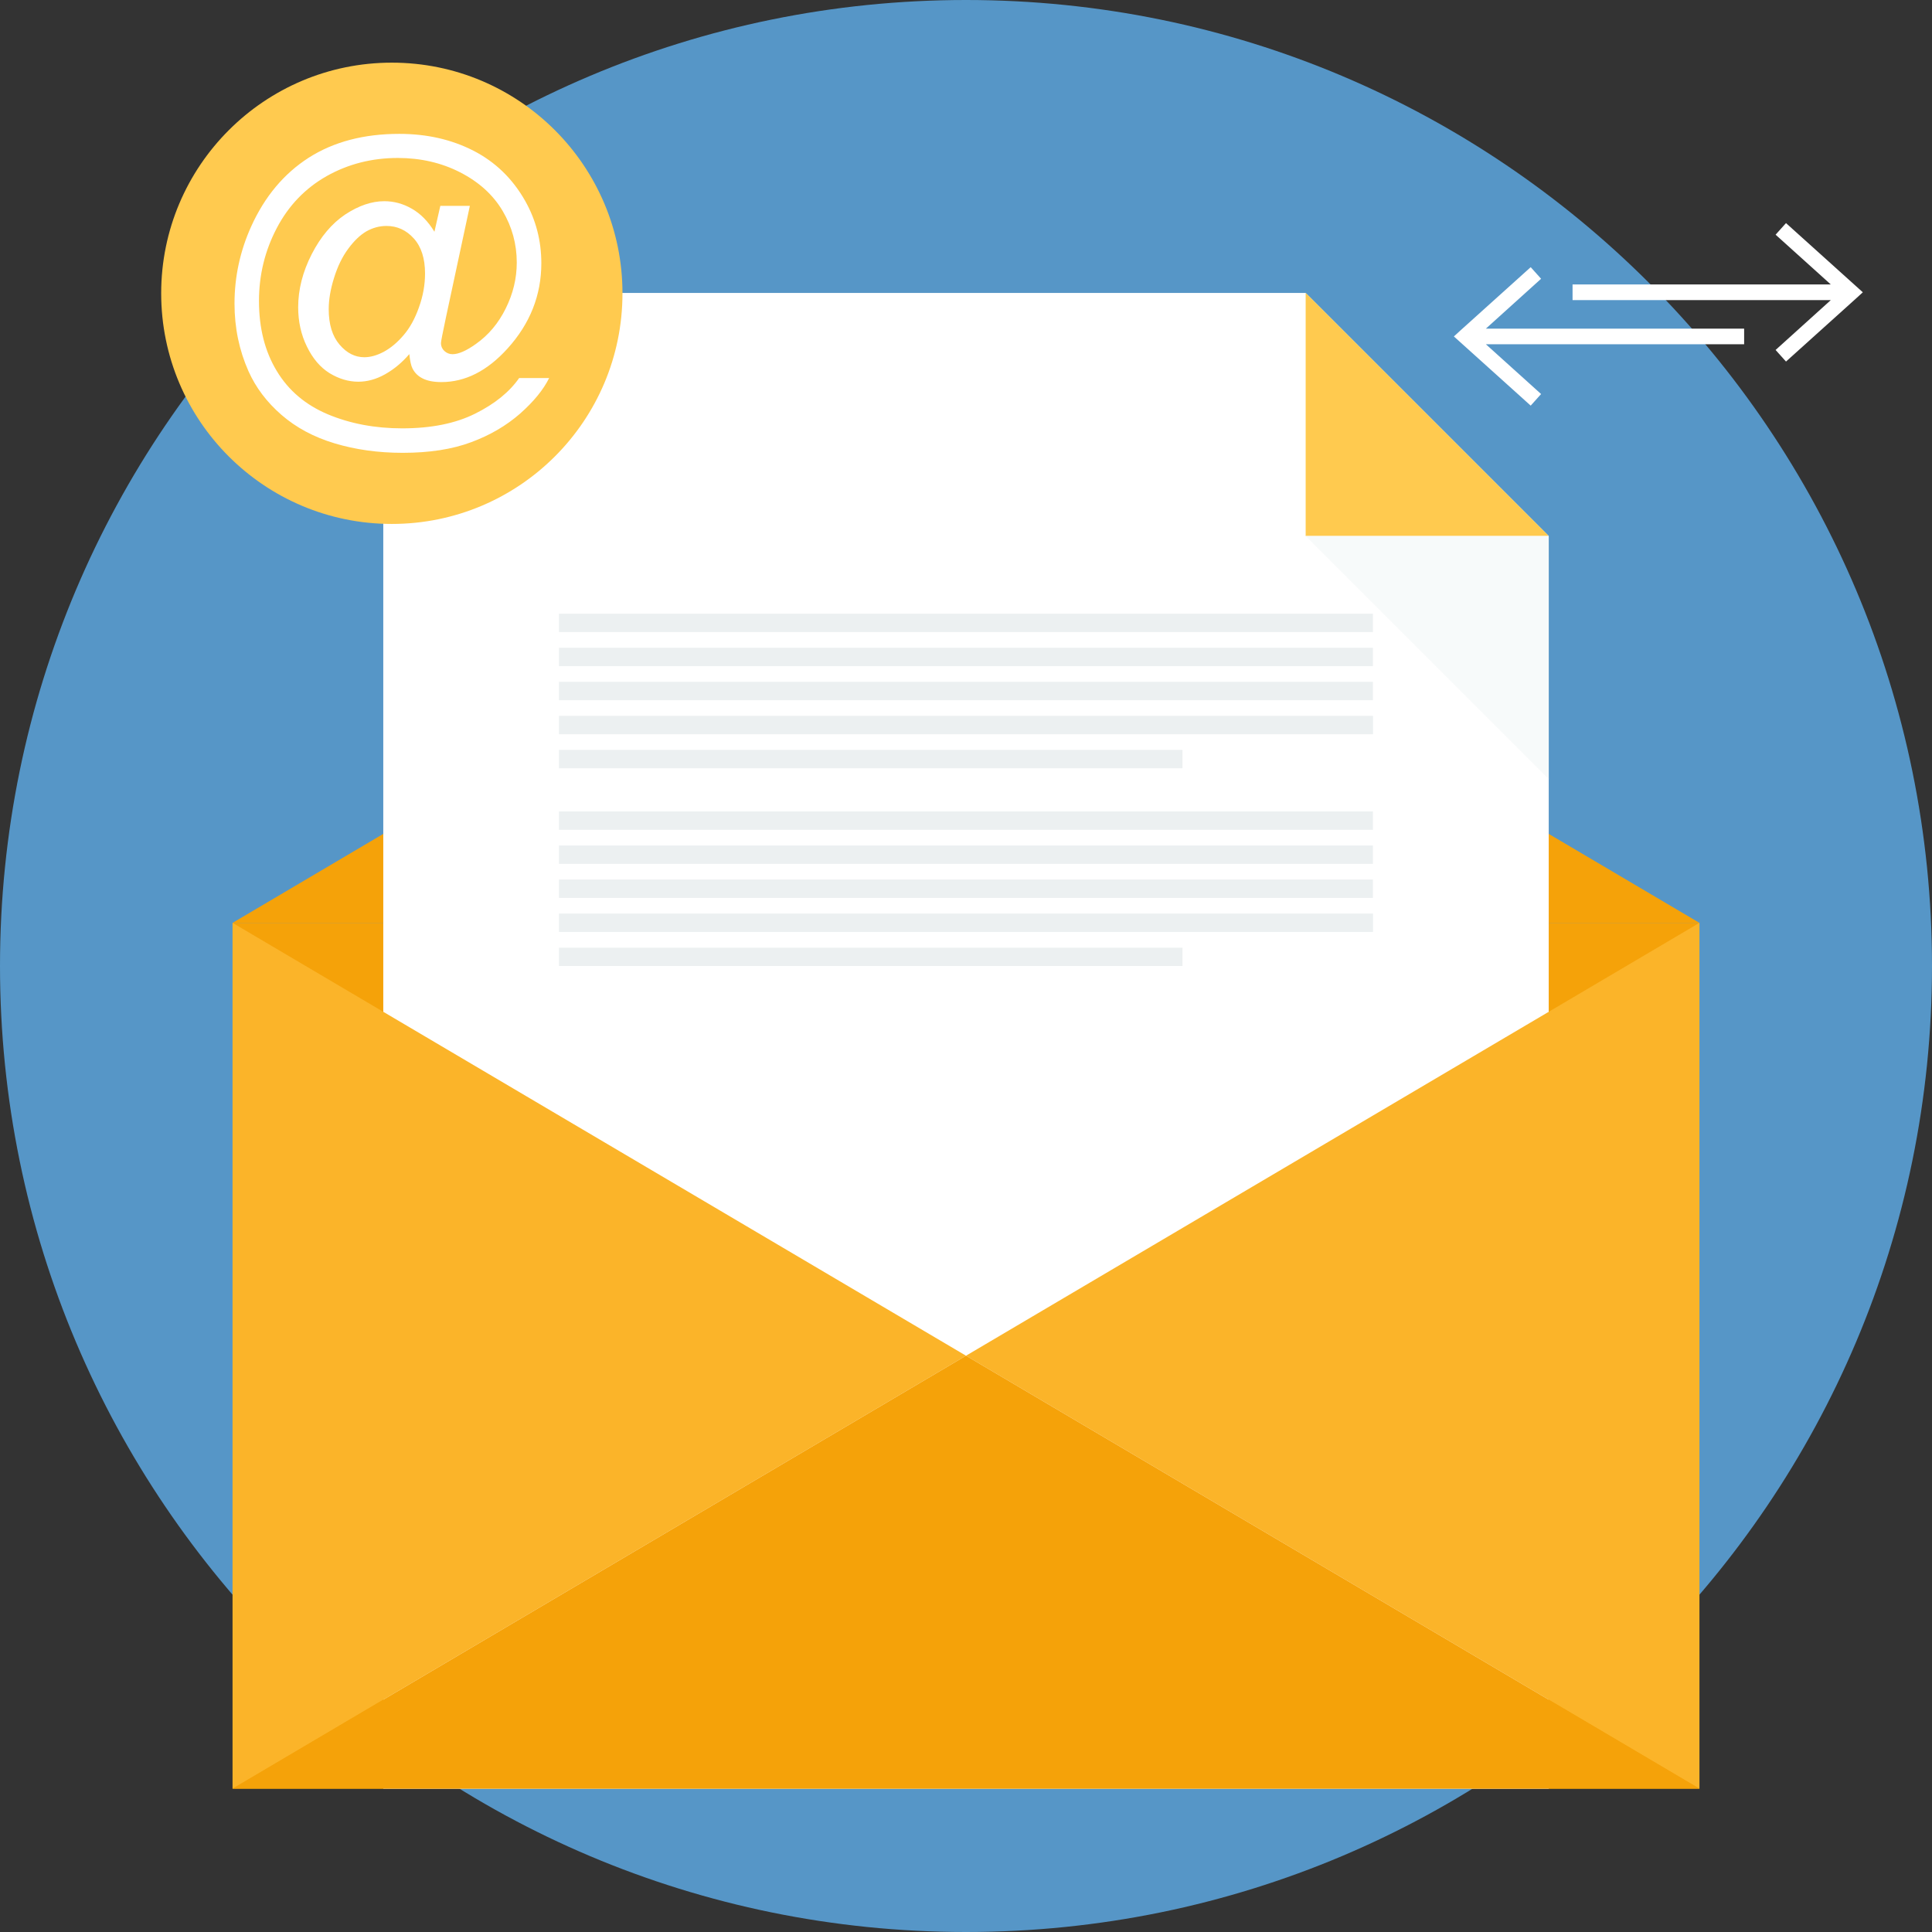<?xml version="1.0" encoding="UTF-8"?>
<!DOCTYPE svg PUBLIC "-//W3C//DTD SVG 1.1//EN" "http://www.w3.org/Graphics/SVG/1.1/DTD/svg11.dtd">
<!-- Creator: CorelDRAW X8 -->
<svg xmlns="http://www.w3.org/2000/svg" xml:space="preserve" width="210mm" height="210mm" version="1.1" style="shape-rendering:geometricPrecision; text-rendering:geometricPrecision; image-rendering:optimizeQuality; fill-rule:evenodd; clip-rule:evenodd"
viewBox="0 0 21000 21000"
 xmlns:xlink="http://www.w3.org/1999/xlink">
 <rect x="0" y="0" width="21000" height="21000" fill="#333333" stroke="none"/>
 <defs>
  <style type="text/css">
   <![CDATA[
    .fil0 {fill:#5696C7}
    .fil5 {fill:#B3B3B3}
    .fil3 {fill:#ECF0F1}
    .fil1 {fill:#F5A209}
    .fil7 {fill:#F7FAFA}
    .fil6 {fill:#FBB429}
    .fil4 {fill:#FFCA4F}
    .fil2 {fill:white}
   ]]>
  </style>
 </defs>
 <g id="Слой_x0020_1">
  <path class="fil0" d="M10500 0c5799,0 10500,4701 10500,10500 0,5799 -4701,10500 -10500,10500 -5799,0 -10500,-4701 -10500,-10500 0,-5799 4701,-10500 10500,-10500z"/>
  <g id="_981567312">
   <polygon class="fil1" points="18472,10031 2528,10031 10500,5325 "/>
   <polygon class="fil1" points="2528,10031 18472,10031 18472,19442 2528,19442 "/>
  </g>
  <polygon class="fil2" points="4166,3184 14192,3184 16834,5826 16834,19442 4166,19442 4166,3184 "/>
  <path class="fil3" d="M6076 6671l8847 0 0 199 -8847 0 0 -199zm0 2149l0 0 8847 0 0 200 -8847 0 0 -200zm0 370l0 0 8847 0 0 200 -8847 0 0 -200zm0 370l0 0 8847 0 0 200 -8847 0 0 -200zm0 370l0 0 8848 0 0 200 -8848 0 0 -200zm0 -2889l0 0 8847 0 0 200 -8847 0 0 -200zm0 370l0 0 8847 0 0 200 -8847 0 0 -200zm0 370l0 0 8848 0 0 200 -8848 0 0 -200zm0 370l0 0 6777 0 0 200 -6777 0 0 -200zm0 2150l0 0 6777 0 0 199 -6777 0 0 -199z"/>
  <polygon class="fil4" points="14192,3184 14192,5826 16834,5826 "/>
  <polygon class="fil5" points="8950,17482 11952,17482 11952,17775 8950,17775 "/>
  <g id="_981566768">
   <polygon class="fil6" points="2528,10031 10500,14736 2528,19442 "/>
   <polygon class="fil6" points="18472,10031 10500,14736 18472,19442 "/>
  </g>
  <polygon class="fil1" points="10500,14736 2528,19442 18472,19442 "/>
  <polygon class="fil7" points="16834,8468 16834,5826 14192,5826 "/>
  <path class="fil4" d="M4259 681c1385,0 2507,1123 2507,2507 0,1385 -1122,2507 -2507,2507 -1385,0 -2507,-1122 -2507,-2507 0,-1384 1123,-2507 2507,-2507z"/>
  <g id="_981566032">
   <path class="fil2" d="M4449 3849c-78,91 -165,164 -263,219 -96,54 -194,81 -291,81 -107,0 -211,-31 -313,-93 -101,-63 -183,-159 -246,-289 -64,-130 -95,-273 -95,-428 0,-192 49,-384 147,-576 98,-191 220,-335 365,-432 146,-96 287,-144 424,-144 105,0 205,27 300,82 95,54 177,138 245,250l64 -281 321 0 -260 1213c-36,169 -54,262 -54,279 0,33 12,61 37,85 25,23 55,35 89,35 64,0 148,-36 252,-110 137,-96 246,-225 326,-387 80,-161 120,-327 120,-499 0,-201 -51,-388 -154,-562 -103,-174 -257,-314 -462,-419 -203,-104 -430,-156 -677,-156 -282,0 -540,66 -773,197 -233,132 -415,321 -543,566 -129,246 -193,510 -193,791 0,295 64,548 193,761 128,213 314,370 557,472 242,101 511,152 806,152 316,0 580,-53 794,-160 213,-106 372,-235 478,-387l326 0c-62,126 -167,255 -316,387 -150,131 -327,235 -533,311 -206,77 -454,115 -743,115 -268,0 -514,-35 -740,-103 -226,-68 -418,-171 -577,-309 -159,-138 -279,-296 -359,-475 -101,-227 -152,-472 -152,-735 0,-293 61,-572 181,-838 147,-325 356,-575 626,-748 271,-173 599,-259 984,-259 299,0 568,61 806,183 237,122 425,303 562,545 117,207 176,434 176,678 0,348 -123,658 -368,928 -220,243 -459,364 -718,364 -84,0 -150,-13 -201,-38 -52,-25 -89,-62 -113,-109 -16,-30 -27,-83 -35,-157zm-876 -488l0 0c0,166 40,294 118,385 78,92 168,137 269,137 67,0 138,-20 213,-60 75,-41 147,-101 214,-180 69,-80 124,-181 167,-303 44,-122 66,-244 66,-367 0,-164 -41,-291 -122,-381 -82,-91 -181,-136 -297,-136 -77,0 -150,20 -219,59 -67,39 -133,102 -197,189 -64,86 -115,191 -154,316 -39,124 -58,238 -58,341l0 0z"/>
   <polygon class="fil2" points="19413,2425 20178,3114 20248,3177 20178,3241 19413,3930 19300,3804 19900,3262 17093,3262 17093,3092 19900,3092 19300,2551 19413,2425 "/>
   <polygon class="fil2" points="16638,2904 15873,3593 15803,3657 15873,3720 16638,4409 16751,4283 16151,3742 18958,3742 18958,3572 16151,3572 16751,3030 16638,2904 "/>
  </g>
  <g id="_981565840">
  </g>
  <g id="_981577552">
  </g>
  <g id="_981573712">
  </g>
  <g id="_981574288">
  </g>
  <g id="_981573840">
  </g>
  <g id="_981567600">
  </g>
  <g id="_981570704">
  </g>
  <g id="_981571280">
  </g>
  <g id="_981566384">
  </g>
  <g id="_981571376">
  </g>
  <g id="_981574704">
  </g>
  <g id="_981565424">
  </g>
  <g id="_981571536">
  </g>
  <g id="_981571152">
  </g>
  <g id="_981568272">
  </g>
 </g>
</svg>
